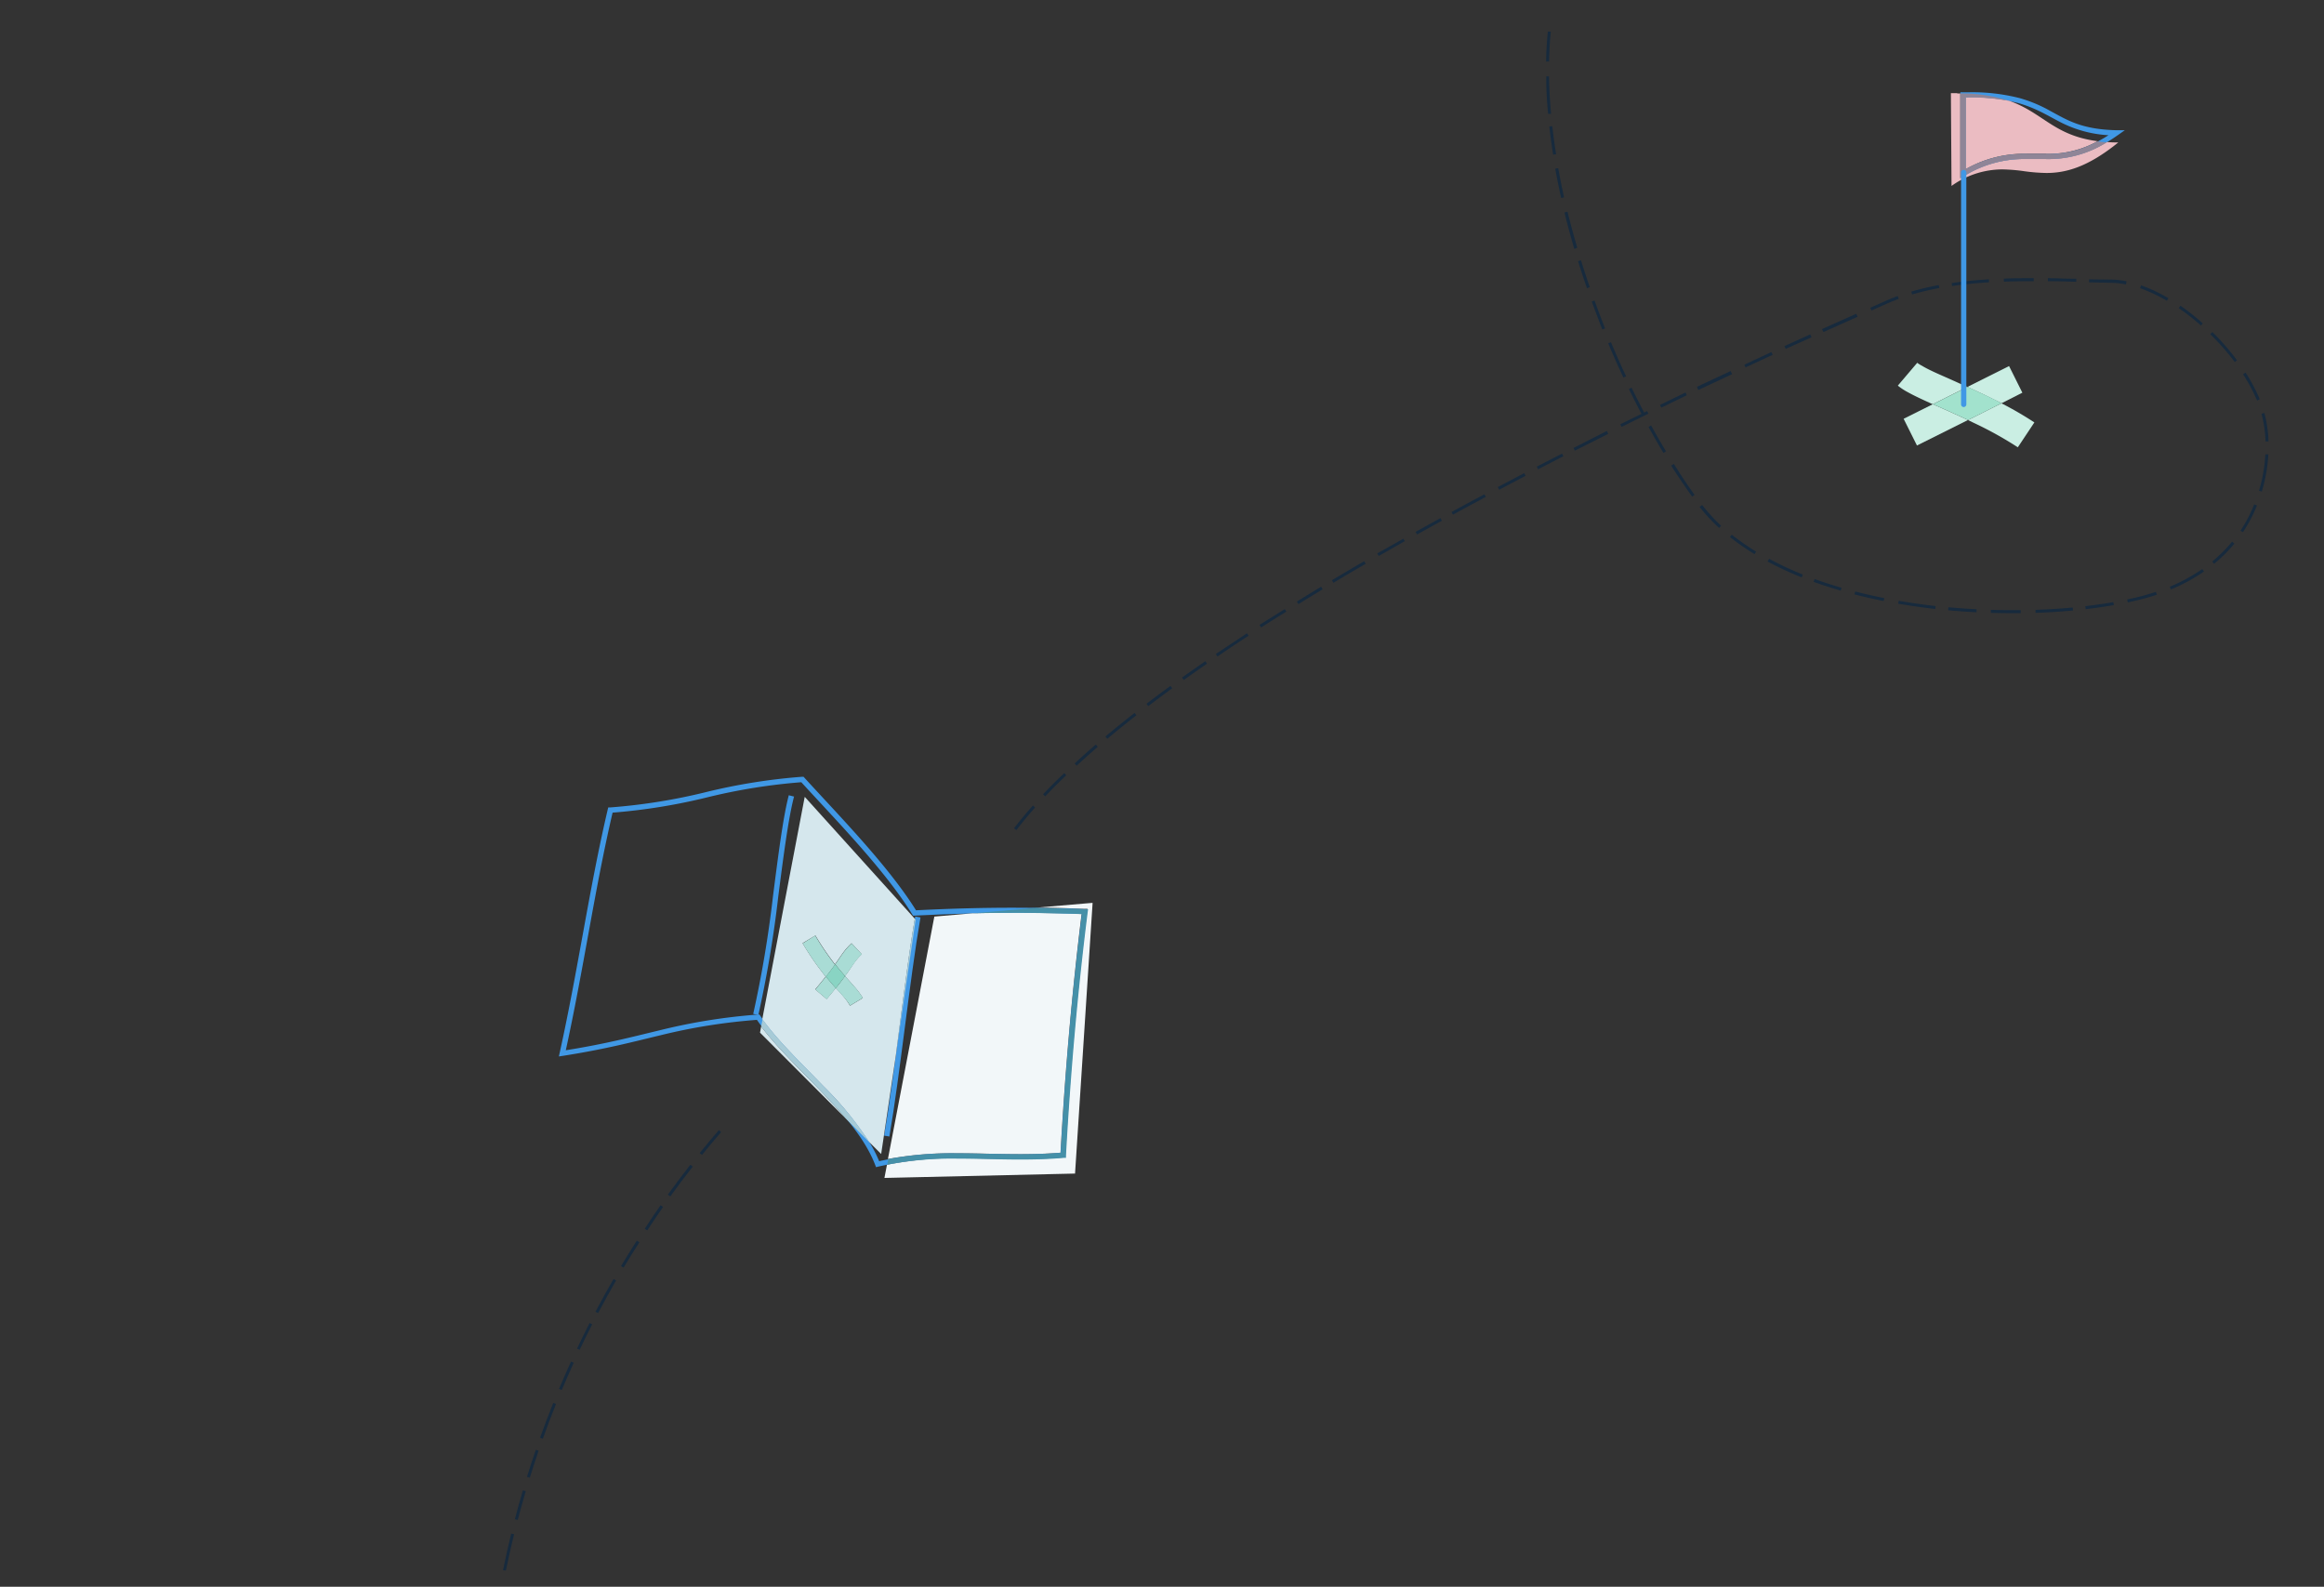 <svg id="Layer_1" data-name="Layer 1" xmlns="http://www.w3.org/2000/svg" viewBox="0 0 441 301.07"><rect x="0" y="0" width="441" height="301.07" fill="#333333" stroke="none"/><defs><style>.cls-1{fill:#caeee3;}.cls-2{fill:#a2e2cd;}.cls-3{fill:#172a3d;}.cls-4{fill:#4098E5;}.cls-5{fill:#ebbcc2;}.cls-6{fill:#8f8597;}.cls-7{fill:#d5e7ed;}.cls-8{fill:#a7cbd7;}.cls-9{fill:#f2f7f9;}.cls-10{fill:#4590a8;}.cls-11{fill:#a9dcd5;}.cls-12{fill:#89d4c3;}.cls-13{fill:none;}</style></defs><title>Untitled-4</title><path class="cls-1" d="M379.82,76.51l-6.37,3.19,1,0.49a69.83,69.83,0,0,1,8.45,4.68l3.14-4.72a66,66,0,0,0-6.25-3.63m-19.66-3.35h0m3.67-4.32-3.67,4.32A11.8,11.8,0,0,0,362,74.4c1.18,0.66,2.61,1.32,4.23,2.06l0.53,0.24,6.56-3.28-1.05-.47c-2.14-1-4.08-1.8-5.59-2.52-0.76-.36-1.41-0.69-1.91-1a6.73,6.73,0,0,1-1-.62"/><path class="cls-1" d="M366.78,76.69l-5.55,2.77,2.53,5.07h0l9.69-4.84c-2.35-1.1-4.65-2.1-6.67-3m14.45-7.23-7.89,3.95c2.06,0.93,4.27,2,6.48,3.1l3.94-2-2.53-5.07"/><path class="cls-2" d="M373.35,73.41l-6.56,3.28c2,0.9,4.32,1.9,6.67,3l6.37-3.19c-2.21-1.14-4.42-2.17-6.48-3.1"/><path class="cls-3" d="M196,152.84q-1.93,2.17-3.58,4.32l0.45,0.34q1.63-2.13,3.55-4.29l-0.42-.38h0Zm5.93-6.13q-2.11,2-4,4l0.41,0.39q1.88-2,4-4l-0.39-.41h0Zm6-5.44q-2.09,1.8-4,3.59l0.38,0.42q1.93-1.78,4-3.58l-0.37-.43h0Zm7.37-6q-2.86,2.23-5.53,4.47l0.36,0.43q2.65-2.22,5.51-4.45l-0.35-.45h0Zm6.81-5.13q-2.33,1.7-4.56,3.39l0.34,0.45q2.22-1.69,4.55-3.39Zm6.61-4.68q-2.24,1.55-4.42,3.1l0.33,0.46q2.17-1.55,4.41-3.09l-0.32-.47h0Zm7.9-5.3q-3,2-5.91,3.93l0.32,0.47q2.9-2,5.9-3.93l-0.31-.47h0Zm7.18-4.59q-2.42,1.51-4.8,3l0.31,0.48q2.37-1.52,4.79-3l-0.3-.48h0Zm6.89-4.24q-2.32,1.4-4.6,2.81l0.3,0.48q2.28-1.41,4.6-2.81l-0.29-.49h0Zm8.18-4.85q-3.07,1.79-6.12,3.61l0.29,0.49q3-1.82,6.11-3.6l-0.28-.49h0Zm7.4-4.24L261.35,105l0.28,0.49,4.94-2.81-0.28-.49h0Zm7.06-3.93-4.71,2.61,0.28,0.49,4.71-2.61-0.27-.5h0Zm8.36-4.53q-3.11,1.66-6.25,3.37l0.27,0.5q3.13-1.71,6.24-3.37l-0.27-.5h0Zm7.53-4-5,2.64,0.27,0.5,5-2.64-0.26-.5h0Zm7.19-3.71-4.8,2.47,0.26,0.5,4.79-2.47Zm8.49-4.29L298.58,85l0.26,0.51,6.34-3.19-0.25-.51h0ZM312.56,78l-5.1,2.51L307.71,81l5.09-2.51Zm7.28-3.53L315,76.83l0.25,0.51L320.08,75Zm8.6-4.08-6.42,3L322.26,74l6.42-3-0.24-.51h0Zm7.73-3.6L331,69.2l0.24,0.51,5.15-2.39-0.24-.51h0Zm7.37-3.36-4.92,2.24,0.24,0.52L343.76,64l-0.23-.52h0Zm8.7-3.89-6.5,2.9L346,63l6.49-2.89-0.23-.52h0Zm7.87-3.37q-1.13.41-2.21,0.89l-3,1.33,0.23,0.52,3-1.33q1.07-.47,2.18-0.87Zm7.84-2.09a52.48,52.48,0,0,0-5.27,1.25l0.16,0.54A51.91,51.91,0,0,1,368,54.65l-0.1-.56h0ZM377.41,53c-2.38.14-4.75,0.37-7.07,0.71l0.08,0.56c2.31-.34,4.66-0.56,7-0.71l0-.57h0Zm8.52-.22h-0.3c-1.78,0-3.58,0-5.38.09l0,0.57c1.79-.06,3.58-0.09,5.36-0.09h0.3V52.76h0ZM394,52.89c-1.76,0-3.56-.09-5.39-0.11v0.57c1.82,0,3.62.07,5.38,0.11V52.89h0Zm9.52,0.48a15.68,15.68,0,0,0-2.86-.32L396.42,53v0.57l4.26,0.09a15.12,15.12,0,0,1,2.75.31Zm7.94,3.2a29.87,29.87,0,0,0-5.17-2.43l-0.19.54a29.31,29.31,0,0,1,5.08,2.39l0.29-.49h0ZM418,61.36A44.51,44.51,0,0,0,413.76,58l-0.32.47a43.94,43.94,0,0,1,4.22,3.29Zm6.49,7A46.39,46.39,0,0,0,419.82,63l-0.4.41a45.82,45.82,0,0,1,4.65,5.28Zm4.32,7.38-0.13-.3a33.15,33.15,0,0,0-2.56-4.74l-0.48.31a32.6,32.6,0,0,1,2.52,4.66L428.33,76Zm1.66,8a24.19,24.19,0,0,0-.78-5.38l-0.55.15a23.63,23.63,0,0,1,.77,5.26Zm-1.25,9.47a30.39,30.39,0,0,0,1.22-7l-0.57,0a29.82,29.82,0,0,1-1.2,6.9l0.54,0.16h0Zm-3.6,7.76a27.71,27.71,0,0,0,2.66-5.06l-0.53-.21a27.15,27.15,0,0,1-2.6,5Zm-5.47,6a28.47,28.47,0,0,0,3.85-3.83l-0.44-.36a27.9,27.9,0,0,1-3.77,3.76l0.36,0.44h0Zm-8.2,4.87a33.52,33.52,0,0,0,6.27-3.4l-0.32-.47a33,33,0,0,1-6.16,3.35Zm-8.18,2.46,1.73-.39c1.26-.3,2.52-0.65,3.78-1.07l-0.18-.54c-1.24.41-2.48,0.76-3.73,1.06l-1.72.38,0.12,0.55h0Zm-8,1.28c1.86-.22,3.65-0.47,5.35-0.77l-0.1-.56c-1.69.29-3.47,0.55-5.31,0.76l0.07,0.56h0Zm-9.49.7c2.44-.08,4.81-0.23,7.09-0.45l-0.05-.56c-2.27.21-4.63,0.36-7.06,0.44l0,0.57h0Zm-8.52,0q2.05,0.06,4.07.06h1.61v-0.57h-1.61q-2,0-4.05-.06l0,0.57h0Zm-8.08-.49q2.7,0.25,5.39.38l0-.57q-2.67-.14-5.36-0.38Zm-9.44-1.24c2.33,0.4,4.68.73,7,1l0.06-.56c-2.34-.26-4.68-0.59-7-1l-0.1.56h0Zm-8.34-1.77q2.73,0.7,5.54,1.26l0.11-.56q-2.79-.55-5.51-1.25Zm-7.75-2.38q2.51,0.91,5.14,1.66l0.16-.54q-2.61-.75-5.11-1.65l-0.19.53h0Zm-8.72-3.85a63.09,63.09,0,0,0,6.46,3l0.21-.53a62.52,62.52,0,0,1-6.4-3l-0.27.5h0Zm-7.16-4.66a45.43,45.43,0,0,0,4.68,3.25l0.29-.48a44.87,44.87,0,0,1-4.62-3.21l-0.35.44h0Zm-5.77-5.72a34.24,34.24,0,0,0,3.71,4l0.38-.42A33.67,33.67,0,0,1,323,95.81l-0.44.35h0Zm-5.4-7.85q2,3.11,4,5.91l0.46-.33q-2-2.77-3.93-5.88l-0.48.3h0ZM312.82,81q1.39,2.54,2.83,4.93l0.49-.29q-1.43-2.38-2.82-4.91l-0.5.27h0Zm-3.72-7.19q1.2,2.46,2.44,4.81l0.5-.26q-1.24-2.35-2.43-4.8l-0.51.25h0Zm-3.93-8.66q1.39,3.3,2.89,6.49l0.51-.24q-1.49-3.17-2.88-6.47Zm-3.12-7.93q1,2.68,2,5.3l0.53-.21q-1.05-2.62-2-5.29l-0.53.19h0Zm-2.6-7.67q0.8,2.58,1.69,5.13l0.54-.19q-0.88-2.54-1.68-5.11l-0.54.17h0Zm-2.56-9.16q0.84,3.43,1.85,6.85L299.3,47q-1-3.4-1.85-6.83l-0.55.14h0ZM295.12,32q0.5,2.78,1.13,5.57l0.55-.12q-0.62-2.78-1.12-5.55l-0.56.1h0ZM294,24q0.29,2.66.72,5.35l0.56-.09q-0.42-2.68-.72-5.33L294,24h0Zm-0.59-9.5q0,3.5.36,7.1l0.56,0Q294,18,293.93,14.49h-0.57ZM293.72,6q-0.28,2.79-.34,5.68h0.57Q294,8.8,294.28,6L293.72,6h0Z"/><path class="cls-4" d="M152.25,147.88l0-.5a111.55,111.55,0,0,0-18.31,2.92,110.6,110.6,0,0,1-18.15,2.9l-0.37,0-0.09.36c-3.55,15.12-5.54,29.95-9.12,46.17l-0.16.72,0.72-.11c8.25-1.29,13.41-2.68,18.56-3.91a110.48,110.48,0,0,1,18.55-2.94l0-.5-0.41.28c3.09,4.53,7.81,9,12.22,13.57s8.52,9.29,10.39,14.21l0.16,0.41,0.43-.11a61.3,61.3,0,0,1,15.06-1.54c3.92,0,7.88.17,11.95,0.17,2.68,0,5.4-.07,8.19-0.32l0.43,0,0-.43c0.89-16,2.2-30.87,4.12-46.2l0.07-.54-0.55,0c-5.06-.17-9.5-0.26-13.86-0.26-5.92,0-11.66.16-18.53,0.5l0,0.5,0.43-.26c-5.25-8.52-14.65-18.08-21.33-25.4l-0.16-.18h-0.24l0,0.5-0.37.34c6.7,7.33,16.07,16.88,21.22,25.25l0.16,0.25h0.3c6.86-.34,12.58-0.5,18.48-0.5,4.34,0,8.78.09,13.83,0.26l0-.5-0.5-.06c-1.92,15.35-3.23,30.23-4.12,46.27l0.5,0,0-.5c-2.75.24-5.45,0.32-8.1,0.32-4,0-8-.17-11.95-0.17a62.27,62.27,0,0,0-15.3,1.57l0.12,0.49,0.47-.18c-2-5.17-6.17-9.94-10.6-14.55s-9.12-9-12.11-13.44l-0.16-.24-0.29,0a111.5,111.5,0,0,0-18.71,3c-5.16,1.23-10.27,2.61-18.48,3.89l0.08,0.49,0.49,0.11c3.59-16.27,5.58-31.1,9.12-46.16l-0.49-.11,0,0.5a111.57,111.57,0,0,0,18.31-2.92,110.63,110.63,0,0,1,18.15-2.9l0-.5-0.37.34,0.37-.34"/><path class="cls-4" d="M143.91,192.56a218.19,218.19,0,0,0,3.77-22.42c1-7.8,1.95-15.07,3-19l-1-.25c-1.08,4.11-2,11.36-3,19.17a217.4,217.4,0,0,1-3.75,22.31l1,0.24"/><path class="cls-4" d="M173.67,173.9c-2.07,12-3.84,29.61-5.9,41.57l1,0.17c2.06-12,3.83-29.61,5.9-41.57l-1-.17"/><path class="cls-3" d="M97,291q-0.84,3.45-1.55,6.93L96,298q0.71-3.47,1.55-6.9L97,291h0Zm2.22-8.22q-0.8,2.72-1.52,5.47l0.55,0.14q0.72-2.74,1.52-5.45l-0.54-.16h0Zm2.46-7.71q-0.88,2.55-1.68,5.13l0.54,0.17q0.8-2.57,1.67-5.11l-0.54-.18h0Zm3.32-8.91q-1.32,3.29-2.52,6.63L103,273q1.19-3.33,2.51-6.61l-0.53-.21h0Zm3.36-7.83q-1.18,2.58-2.28,5.2l0.52,0.22q1.1-2.61,2.27-5.18Zm3.52-7.29q-1.23,2.4-2.38,4.84L110,256.1q1.15-2.43,2.37-4.83Zm4.54-8.36q-1.77,3.07-3.43,6.21l0.5,0.26q1.65-3.13,3.42-6.2l-0.49-.28h0Zm4.42-7.28q-1.53,2.39-3,4.83l0.49,0.29q1.45-2.43,3-4.81Zm4.51-6.72q-1.55,2.21-3,4.46l0.47,0.31q1.48-2.24,3-4.44l-0.46-.33h0ZM131,221q-2.19,2.79-4.27,5.67L127.2,227q2.07-2.87,4.26-5.65L131,221h0Zm5.41-6.57q-1.86,2.15-3.64,4.35l0.44,0.36q1.78-2.2,3.63-4.34l-0.43-.37h0Z"/><path class="cls-4" d="M372.5,33H373V18h-0.5v0.5h1A35.29,35.29,0,0,1,383,19.56c3.48,1,5.56,2.39,8.1,3.68a22.69,22.69,0,0,0,10.6,2.45v-0.5l-0.29-.41c-5.7,4-9.49,4.44-13.24,4.45-1.17,0-2.35,0-3.56,0a22.61,22.61,0,0,0-12.33,3.34L372.5,33h0l0.25,0.43a21.59,21.59,0,0,1,11.83-3.21c1.19,0,2.36,0,3.56,0,3.84,0,8-.52,13.81-4.63l1.25-.88-1.52,0c-6.62-.15-9.3-1.87-12.6-3.65a26.49,26.49,0,0,0-5.85-2.45,36.28,36.28,0,0,0-9.7-1.1H372V33.82l0.75-.43L372.5,33"/><path class="cls-5" d="M373.53,18.49H373V32.1a22.34,22.34,0,0,1,11.51-2.92h0.07c1.21,0,2.38,0,3.55,0h0a19.3,19.3,0,0,0,9.92-2.39c-8.36-1.08-10.35-5.41-16.86-7.69a39.36,39.36,0,0,0-7.68-.65m-2.1-.77h-1.21l0.12,17.6a16.63,16.63,0,0,1,9.59-3.14,33.35,33.35,0,0,1,4.18.34,33.64,33.64,0,0,0,4.23.34c3.64,0,7.81-1.06,13.64-5.79q-1.15,0-2.18-.08a20.67,20.67,0,0,1-11.56,3.22h-0.1c-1.2,0-2.37,0-3.56,0a21.59,21.59,0,0,0-11.83,3.21h0l-0.75.43V17.73h-0.57"/><path class="cls-6" d="M372,17.73V33.82l0.75-.43a21.59,21.59,0,0,1,11.83-3.21c1.19,0,2.36,0,3.56,0h0.1A20.67,20.67,0,0,0,399.8,27c-0.61,0-1.19-.1-1.74-0.17a19.3,19.3,0,0,1-9.92,2.39h0c-1.17,0-2.34,0-3.55,0h-0.07A22.34,22.34,0,0,0,373,32.1V18.49h0.53a39.36,39.36,0,0,1,7.68.65A28.43,28.43,0,0,0,372,17.73"/><path class="cls-7" d="M144.44,194.75l-0.22,1.18,16.2,16.23c-1.48-1.78-3.12-3.54-4.8-5.29-3.94-4.1-8.13-8.09-11.18-12.12m12.26-9.44a53.4,53.4,0,0,1-4.4-6.35l2.43-1.46a51.93,51.93,0,0,0,3.72,5.47c0.76-1.06,1.19-1.76,1.76-2.5a12.35,12.35,0,0,1,1.38-1.5l1.93,2.08a9.49,9.49,0,0,0-1.08,1.16c-0.3.38-.6,0.82-1,1.42-0.3.44-.66,1-1.11,1.57,0.65,0.72,1.23,1.35,1.78,2a15,15,0,0,1,1.62,2.16l-2.43,1.46A12.23,12.23,0,0,0,160,189c-0.4-.46-0.87-1-1.4-1.55-0.5.62-1.07,1.32-1.73,2.1l-2.17-1.83c0.8-.95,1.46-1.76,2-2.46m-4-34.05-8.05,42.16c3,4.18,7.43,8.4,11.65,12.77a63,63,0,0,1,8.6,10.51l2.31,2.31L170,200.21c1.18-9,2.33-18.44,3.6-25.88l-20.84-23.08"/><path class="cls-8" d="M144.7,193.41l-0.26,1.34c3,4,7.24,8,11.18,12.12,1.68,1.74,3.31,3.5,4.8,5.29l4.52,4.53a63,63,0,0,0-8.6-10.51c-4.21-4.37-8.65-8.59-11.65-12.77"/><path class="cls-8" d="M173.59,174.33c-1.27,7.44-2.42,16.93-3.6,25.88l3.76-25.71-0.16-.17"/><path class="cls-9" d="M192,173.2c-2.5,0-5,0-7.5.09l-7.2.62-8.81,46a66.68,66.68,0,0,1,13.14-1.09c3.95,0,7.91.17,11.94,0.17h0c2.52,0,5.07-.07,7.67-0.28,0.88-15.68,2.16-30.27,4-45.29-4.82-.16-9.09-0.24-13.28-0.24m15.3-1.87-10.52.9c2.87,0,5.85.12,9.08,0.23l0.55,0-0.07.54c-1.92,15.33-3.22,30.18-4.12,46.2l0,0.43-0.43,0c-2.79.25-5.52,0.32-8.19,0.32-4.07,0-8-.17-11.95-0.17A64.8,64.8,0,0,0,168.31,221l-0.48,2.5,36.17-.83,3.33-51.33"/><path class="cls-10" d="M196.81,172.24l-12.28,1.05c2.54-.06,5-0.09,7.5-0.09,4.18,0,8.45.08,13.28,0.24-1.87,15-3.15,29.61-4,45.29-2.6.21-5.15,0.28-7.67,0.28h0c-4,0-8-.17-11.94-0.17a66.68,66.68,0,0,0-13.14,1.09l-0.2,1.06a64.8,64.8,0,0,1,13.35-1.15c3.92,0,7.88.17,11.95,0.17,2.68,0,5.4-.07,8.19-0.32l0.43,0,0-.43c0.89-16,2.2-30.87,4.12-46.2l0.07-.54-0.55,0c-3.23-.11-6.21-0.19-9.08-0.23"/><path class="cls-4" d="M372.13,32.73v44a0.5,0.5,0,1,0,1,0v-44a0.5,0.5,0,0,0-1,0"/><path class="cls-11" d="M156.71,185.3c-0.55.7-1.21,1.51-2,2.46l2.17,1.83c0.66-.78,1.23-1.48,1.73-2.1l-0.56-.63c-0.41-.47-0.85-1-1.32-1.56m4.9-6.33a12.35,12.35,0,0,0-1.38,1.5c-0.57.73-1,1.44-1.76,2.5l0.55,0.68c0.47,0.58.92,1.09,1.33,1.56,0.45-.62.81-1.13,1.11-1.57,0.41-.6.71-1,1-1.42a9.49,9.49,0,0,1,1.08-1.16L161.61,179"/><path class="cls-11" d="M160.35,185.2c-0.47.64-1,1.39-1.76,2.29,0.52,0.58,1,1.08,1.4,1.55a12.23,12.23,0,0,1,1.32,1.76l2.43-1.46a15,15,0,0,0-1.62-2.16c-0.54-.62-1.13-1.25-1.78-2m-5.6-7.7L152.31,179a53.4,53.4,0,0,0,4.4,6.35c0.74-.94,1.29-1.69,1.74-2.31l0,0a51.93,51.93,0,0,1-3.72-5.47"/><path class="cls-12" d="M158.46,183l0,0c-0.44.62-1,1.37-1.74,2.31,0.47,0.58.91,1.09,1.32,1.56l0.56,0.63c0.72-.9,1.29-1.65,1.76-2.29-0.42-.47-0.86-1-1.33-1.56l-0.55-.68"/><rect class="cls-13" width="441" height="301.07"/></svg>